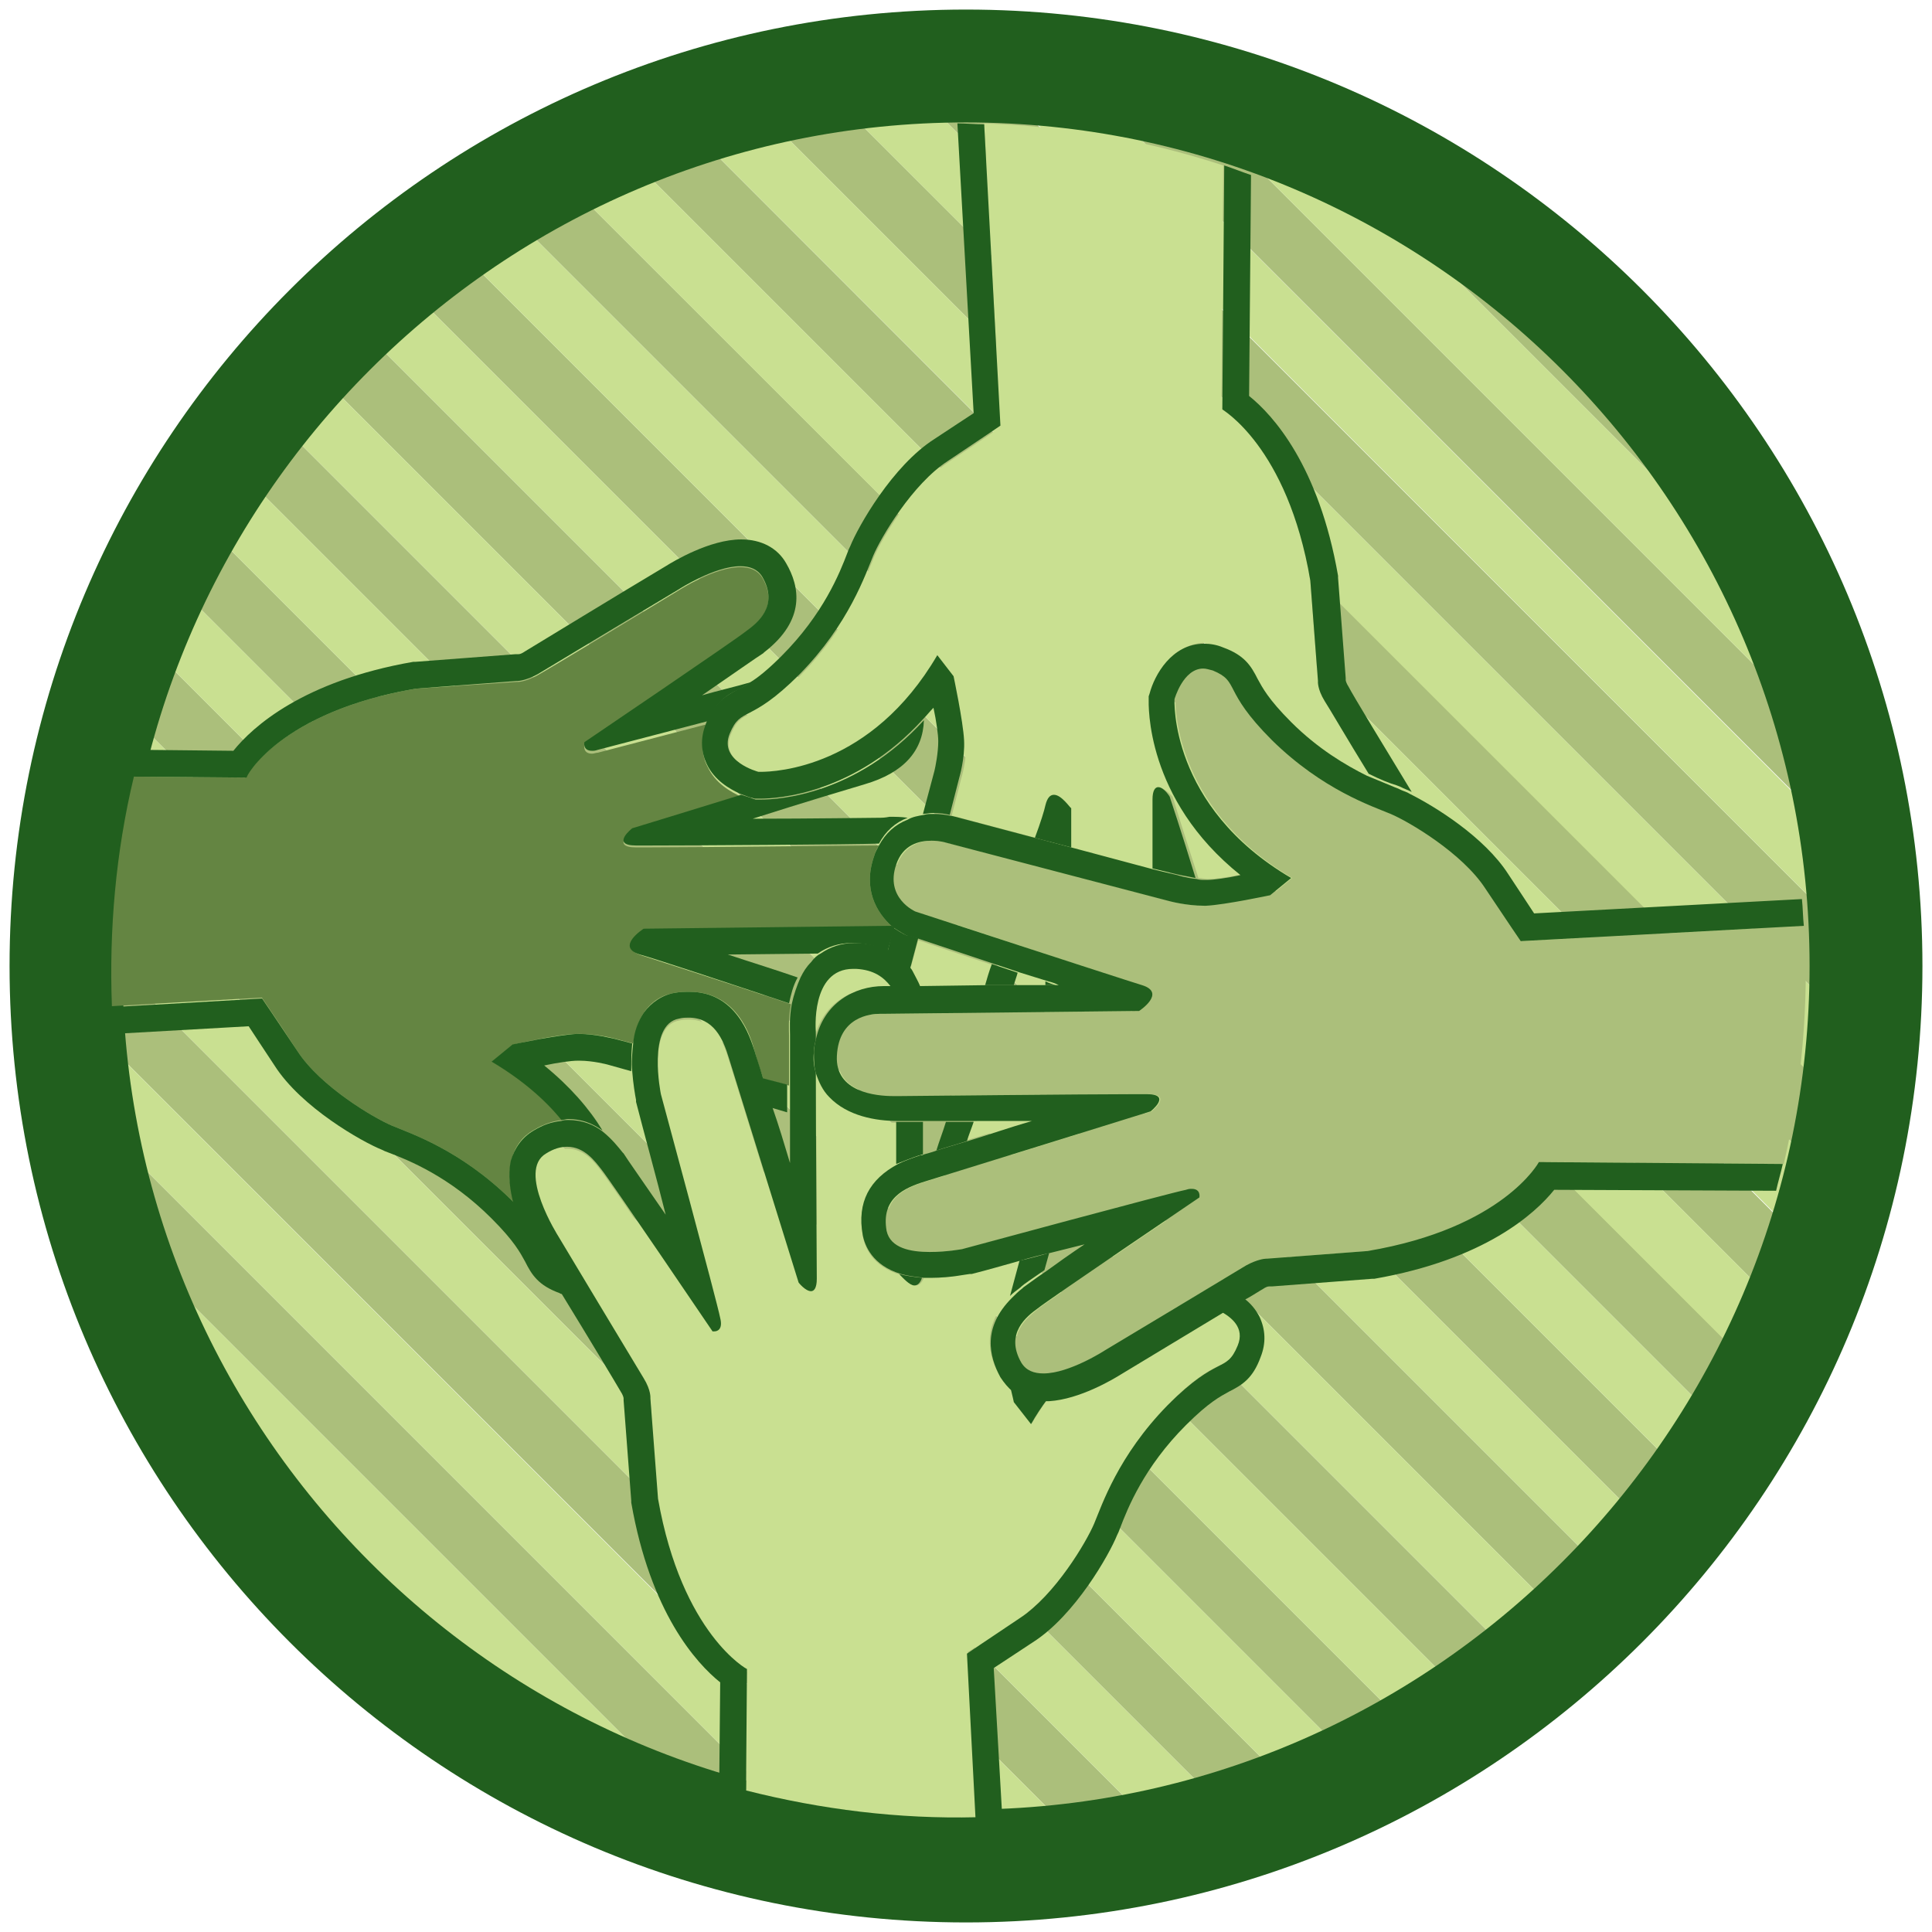 <?xml version="1.0" encoding="utf-8"?>
<!-- Generator: Adobe Illustrator 18.1.1, SVG Export Plug-In . SVG Version: 6.00 Build 0)  -->
<svg version="1.1" baseProfile="tiny" xmlns="http://www.w3.org/2000/svg" xmlns:xlink="http://www.w3.org/1999/xlink" x="0px"
	 y="0px" viewBox="0 0 202 202" xml:space="preserve">
<g id="Layer_1">
</g>
<g id="Layer_3">
</g>
<g id="Layer_2">
	<g>
		<g>
			<g>
				<path fill="#ABBF7B" d="M28.1,33.9l140,140c1.6-1.5,3.1-3,4.6-4.6l-140-140C31.1,30.8,29.6,32.3,28.1,33.9z"/>
				<path fill="#ABBF7B" d="M48.3,17.3l136.4,136.4c1.2-1.9,2.3-3.9,3.4-5.9L54.2,14C52.2,15,50.2,16.1,48.3,17.3z"/>
				<path fill="#ABBF7B" d="M89.4,3.2l109.4,109.4c0.3-2.8,0.5-5.7,0.6-8.6L98,2.6C95.1,2.6,92.3,2.8,89.4,3.2z"/>
				<path fill="#ABBF7B" d="M37.6,25L177,164.4c1.4-1.7,2.7-3.4,4-5.2L42.8,21C41,22.3,39.3,23.6,37.6,25z"/>
				<path fill="#ABBF7B" d="M130.2,7.1l64.7,64.7c-1.7-5.4-3.9-10.7-6.5-15.7l-42.5-42.5C140.9,11,135.7,8.8,130.2,7.1z"/>
				<path fill="#ABBF7B" d="M107.5,2.8l91.7,91.7c-0.3-3.6-0.7-7.1-1.3-10.5L118,4.1C114.5,3.5,111,3,107.5,2.8z"/>
				<path fill="#ABBF7B" d="M19.8,44L158,182.2c1.8-1.3,3.5-2.6,5.2-4L23.8,38.8C22.4,40.5,21.1,42.2,19.8,44z"/>
				<path fill="#ABBF7B" d="M60.4,11L191,141.6c1-2.2,1.8-4.3,2.6-6.6L67,8.3C64.7,9.1,62.5,10,60.4,11z"/>
				<path fill="#ABBF7B" d="M74,6.1L195.9,128c0.7-2.4,1.3-4.9,1.7-7.5L81.4,4.4C78.9,4.9,76.4,5.4,74,6.1z"/>
				<path fill="#ABBF7B" d="M12.7,55.4l133.9,133.9c2-1.1,3.9-2.2,5.9-3.4L16.1,49.5C14.9,51.5,13.8,53.4,12.7,55.4z"/>
				<path fill="#ABBF7B" d="M12.4,147.1l42.5,42.5c5,2.6,10.2,4.8,15.7,6.5L5.9,131.4C7.6,136.9,9.8,142.1,12.4,147.1z"/>
				<path fill="#ABBF7B" d="M2.9,119.2l79.9,79.9c3.4,0.6,7,1.1,10.5,1.3L1.6,108.7C1.8,112.3,2.3,115.8,2.9,119.2z"/>
				<path fill="#ABBF7B" d="M1.4,99.3l101.4,101.4c2.9-0.1,5.8-0.3,8.6-0.6L1.9,90.6C1.6,93.5,1.4,96.4,1.4,99.3z"/>
				<path fill="#ABBF7B" d="M3.1,82.6l116.2,116.2c2.5-0.5,5-1.1,7.5-1.7L4.9,75.2C4.2,77.6,3.6,80.1,3.1,82.6z"/>
				<path fill="#ABBF7B" d="M7.1,68.2l126.7,126.7c2.2-0.8,4.4-1.7,6.6-2.6L9.7,61.6C8.8,63.8,7.9,66,7.1,68.2z"/>
				<path fill="#C9E091" d="M145.9,13.6l42.5,42.5C179,37.9,164.1,23,145.9,13.6z"/>
				<path fill="#C9E091" d="M118,4.1L197.9,84c-0.7-4.2-1.8-8.2-3-12.2L130.2,7.1C126.2,5.9,122.2,4.8,118,4.1z"/>
				<path fill="#C9E091" d="M100.4,2.5c-0.8,0-1.6,0-2.4,0L199.4,104c0-0.8,0-1.6,0-2.4c0-2.4-0.1-4.7-0.3-7.1L107.5,2.8
					C105.1,2.6,102.8,2.5,100.4,2.5z"/>
				<path fill="#C9E091" d="M81.4,4.4l116.2,116.2c0.5-2.6,0.9-5.3,1.2-8L89.4,3.2C86.7,3.4,84,3.9,81.4,4.4z"/>
				<path fill="#C9E091" d="M67,8.3L193.7,135c0.8-2.3,1.6-4.6,2.2-7L74,6.1C71.6,6.8,69.3,7.5,67,8.3z"/>
				<path fill="#C9E091" d="M54.2,14L188,147.8c1.1-2,2.1-4.1,3-6.2L60.4,11C58.3,11.9,56.2,12.9,54.2,14z"/>
				<path fill="#C9E091" d="M42.8,21L181,159.2c1.3-1.8,2.5-3.6,3.7-5.5L48.3,17.3C46.4,18.5,44.6,19.7,42.8,21z"/>
				<path fill="#C9E091" d="M32.7,29.3l140,140c1.5-1.6,2.9-3.2,4.3-4.9L37.6,25C35.9,26.4,34.3,27.8,32.7,29.3z"/>
				<path fill="#C9E091" d="M23.8,38.8l139.4,139.4c1.7-1.4,3.3-2.8,4.9-4.3l-140-140C26.6,35.5,25.2,37.1,23.8,38.8z"/>
				<path fill="#C9E091" d="M16.1,49.5l136.4,136.4c1.9-1.2,3.7-2.4,5.5-3.7L19.8,44C18.5,45.8,17.3,47.7,16.1,49.5z"/>
				<path fill="#C9E091" d="M9.7,61.6l130.7,130.7c2.1-0.9,4.2-1.9,6.2-3L12.7,55.4C11.7,57.4,10.7,59.5,9.7,61.6z"/>
				<path fill="#C9E091" d="M4.9,75.2l121.9,121.9c2.4-0.7,4.7-1.4,7-2.2L7.1,68.2C6.3,70.5,5.5,72.8,4.9,75.2z"/>
				<path fill="#C9E091" d="M1.9,90.6l109.4,109.4c2.7-0.3,5.4-0.7,8-1.2L3.1,82.6C2.6,85.3,2.2,87.9,1.9,90.6z"/>
				<path fill="#C9E091" d="M1.3,101.6c0,2.4,0.1,4.7,0.3,7.1l91.7,91.7c2.3,0.2,4.7,0.3,7.1,0.3c0.8,0,1.6,0,2.3,0L1.4,99.3
					C1.3,100,1.3,100.8,1.3,101.6z"/>
				<path fill="#C9E091" d="M5.9,131.4l64.7,64.7c4,1.3,8.1,2.3,12.2,3L2.9,119.2C3.6,123.4,4.6,127.5,5.9,131.4z"/>
				<path fill="#C9E091" d="M54.9,189.6l-42.5-42.5C21.8,165.3,36.7,180.2,54.9,189.6z"/>
			</g>
			<path fill="#215F1E" d="M101,12.8c48.6,0,88.2,39.6,88.2,88.2s-39.6,88.2-88.2,88.2S12.8,149.6,12.8,101S52.4,12.8,101,12.8
				 M101,1C45.8,1,1,45.8,1,101s44.8,100,100,100c55.2,0,100-44.8,100-100S156.2,1,101,1L101,1z"/>
		</g>
		<g>
			<path fill="none" d="M97.9,120.3c0.3-1,0.7-2,1-3c-0.9,0-1.7,0-2.3,0l0,3.4C96.9,120.6,97.3,120.4,97.9,120.3z"/>
			<path fill="none" d="M113.2,130.1c-1.2,0.3-2.4,0.6-3.6,0.9l-0.5,1.8C110.3,132,111.7,131.1,113.2,130.1z"/>
			<path fill="none" d="M82.4,121.5c0-1.8,0-3.6,0-5.3l-1.7-0.5C81.2,117.6,81.8,119.6,82.4,121.5z"/>
			<path fill="none" d="M63.4,111.3L63.4,111.3c0,0-1.5-0.4-2.9-0.4l-0.2,0c-0.7,0-2.1,0.2-3.5,0.5c2.7,2.2,4.7,4.6,6.1,6.8
				c1,0.7,1.7,1.6,2.1,2.2l0.1,0.1c0.4,0.5,2.3,3.2,4.4,6.4c-1-3.9-2.2-8.2-3.1-11.8l0-0.1l0-0.1c-0.1-0.6-0.3-1.7-0.4-3L63.4,111.3
				L63.4,111.3z"/>
			<path fill="none" d="M109.3,103l0-0.4c-0.9-0.3-1.9-0.6-2.9-0.9c-0.2,0.5-0.3,0.9-0.4,1.3L109.3,103z"/>
			<path fill="none" d="M83.3,102.2c0.3-0.6,0.6-1.1,1.1-1.6c0.3-0.3,0.6-0.6,1-0.9l-9.4,0.1C78.4,100.6,81,101.4,83.3,102.2z"/>
			<path fill="none" d="M97.7,80.6L97.7,80.6c0.1-0.4,0.4-1.9,0.4-3.1c0-0.7-0.2-2.1-0.5-3.5c-0.4,0.4-0.7,0.8-1.1,1.2
				c0,3.2-2.1,5.5-6.2,6.7c-1.1,0.3-6.4,2-11.7,3.6c6.2,0,12.6-0.1,13.4-0.1c0.2,0,0.4,0,0.8,0c0.6,0,1.2,0,1.9,0.1
				c0.5-0.2,1.1-0.4,1.7-0.5L97.7,80.6L97.7,80.6z"/>
			<path fill="#648542" d="M31.1,109.9c2.4,3.7,8,7,9.9,7.8c1.9,0.8,7.1,2.5,12.4,7.7c0.1,0.1,0.3,0.3,0.4,0.4
				c-0.5-1.5-0.7-3.1-0.3-4.5c0.3-1.4,1.1-2.5,2.4-3.2c1-0.6,1.9-0.9,2.9-1c-1.7-2.1-4.1-4.2-7.3-6.1l2.2-1.8c0,0,4.7-1.1,6.7-1.1
				c0.1,0,0.2,0,0.2,0c1.9,0,3.7,0.5,3.7,0.5l1.9,0.5c0.2-1.1,0.5-2.3,1.1-3.2c0.8-1.2,1.9-1.9,3.3-2.1c0.5-0.1,1-0.1,1.5-0.1
				c5,0,6.4,4.7,6.8,6.2c0.1,0.4,0.4,1.4,0.9,2.9l2.7,0.7c0-2.7,0-4.8,0-5.2c0-0.5-0.1-1.8,0.2-3.3c-6.2-2.1-14.1-4.6-15.6-5.1
				c-2.6-0.8,0.3-2.7,0.3-2.7l25.9-0.3c-1.7-1.5-3.1-4-1.9-7.4c0.1-0.4,0.3-0.8,0.5-1.1c-2.7,0-19.5,0.2-24.3,0.2
				c-0.5,0-0.8,0-1.1,0c-2.7,0-0.4-1.8-0.4-1.8s5.6-1.7,11.4-3.5c-1.1-0.5-2.7-1.4-3.5-3.1c-0.7-1.3-0.7-2.8-0.1-4.2
				c0-0.1,0.1-0.2,0.1-0.3c-5.4,1.4-10.7,2.8-11.5,3c-0.2,0-0.4,0.1-0.6,0.1c-1,0-0.8-0.9-0.8-0.9S76.9,66.9,78,66.1
				c1.1-0.9,3.5-2.6,1.7-5.7c-0.5-0.8-1.3-1.1-2.3-1.1c-2.7,0-6.4,2.4-6.4,2.4s-13.5,8.2-14.8,8.9c-1.1,0.6-1.8,0.7-2.1,0.7
				c0,0-0.1,0-0.1,0L43.5,72c-14.2,2.4-17.9,9.3-17.9,9.3L14,81.2c-1.9,7.9-2.6,16-2.3,24l15.7-0.9
				C27.4,104.4,28.7,106.2,31.1,109.9z"/>
			<path fill="#215F1E" d="M92.1,85.5c-0.8,0-7.2,0.1-13.4,0.1c5.3-1.7,10.7-3.3,11.7-3.6c4.1-1.2,6.1-3.5,6.2-6.7
				c-7.1,7.8-15.2,8.3-17,8.3c-0.2,0-0.3,0-0.3,0l-0.3,0l-0.3-0.1c-0.2-0.1-0.6-0.2-1.2-0.4c-5.8,1.8-11.4,3.5-11.4,3.5
				s-2.3,1.8,0.4,1.8c0.2,0,0.6,0,1.1,0c4.8,0,21.6-0.1,24.3-0.2c0.7-1.3,1.7-2.2,3-2.7c-0.7-0.1-1.3-0.1-1.9-0.1
				C92.5,85.5,92.2,85.5,92.1,85.5z"/>
			<path fill="#215F1E" d="M80.6,115.8l1.7,0.5c0-1,0-2,0-2.9l-2.7-0.7C79.9,113.6,80.3,114.6,80.6,115.8z"/>
			<path fill="#215F1E" d="M43.5,72L54,71.2c0,0,0,0,0.1,0c0.2,0,1-0.1,2.1-0.7c1.3-0.8,14.8-8.9,14.8-8.9s3.7-2.4,6.4-2.4
				c1,0,1.8,0.3,2.3,1.1c1.8,3.1-0.6,4.9-1.7,5.7c-1.1,0.9-16.9,11.6-16.9,11.6s-0.2,0.9,0.8,0.9c0.2,0,0.3,0,0.6-0.1
				c0.8-0.2,6.1-1.6,11.5-3c0.9-2,1.9-2.7,3.2-3.3c0.4-0.2,0.8-0.4,1.4-0.8c-1.7,0.5-3.5,0.9-5.2,1.4c3.2-2.2,5.9-4.1,6.4-4.4
				l0.1-0.1c4.4-3.4,3.7-6.9,2.3-9.3c-0.9-1.6-2.6-2.5-4.7-2.5c-3.3,0-7.1,2.3-7.9,2.8c-4.7,2.8-13.7,8.3-14.7,8.9
				c-0.3,0.2-0.5,0.3-0.7,0.3l-0.1,0l-0.2,0l-10.5,0.8l-0.1,0l-0.1,0c-11.5,2-16.8,6.8-18.8,9.3l-9.5-0.1c-0.2,0.9-0.5,1.9-0.7,2.8
				l11.6,0.1C25.6,81.3,29.3,74.4,43.5,72z"/>
			<path fill="#215F1E" d="M66.9,99.8c1.5,0.4,9.3,3,15.6,5.1c0.2-0.9,0.4-1.8,0.9-2.7c-2.3-0.8-4.9-1.6-7.3-2.4l9.4-0.1
				c1-0.7,2.2-1.1,3.5-1.1h0c0.1,0,0.3,0,0.5,0c1.4,0.1,2.5,0.4,3.3,0.9l0.7-2.5c-0.1-0.1-0.2-0.1-0.3-0.2l-25.9,0.3
				C67.3,97.1,64.3,99,66.9,99.8z"/>
			<path fill="#215F1E" d="M60.5,108.1c-0.1,0-0.2,0-0.2,0c-2,0.1-6.7,1.1-6.7,1.1l-2.2,1.8c3.2,1.9,5.6,4,7.3,6.1
				c0.2,0,0.5-0.1,0.7-0.1c1.5,0,2.6,0.5,3.6,1.2c-1.4-2.3-3.4-4.6-6.1-6.8c1.4-0.3,2.8-0.5,3.5-0.5l0.2,0c1.4,0,2.9,0.4,2.9,0.4
				l0,0l0,0L66,112c0-0.9,0-1.9,0.1-2.9l-1.9-0.5C64.1,108.6,62.3,108.1,60.5,108.1z"/>
			<path fill="#215F1E" d="M56.1,130.7c-0.5-0.8-1.6-2.7-2.3-4.9c-0.1-0.1-0.3-0.3-0.4-0.4c-5.3-5.2-10.5-6.9-12.4-7.7
				c-1.9-0.8-7.5-4.1-9.9-7.8c-2.4-3.6-3.7-5.5-3.7-5.5l-15.7,0.9c0,0.9,0.1,1.9,0.2,2.8l14.1-0.8c0.6,0.9,1.5,2.3,2.7,4.1
				c2.8,4.4,9.2,8,11.2,8.8c0.2,0.1,0.4,0.2,0.7,0.3c2.1,0.8,6.4,2.5,10.8,6.9c2.4,2.4,3,3.6,3.5,4.5c0.7,1.4,1.4,2.5,3.6,3.3
				c0.1,0.1,0.3,0.1,0.4,0.1C57.8,133.6,56.8,132,56.1,130.7z"/>
			<path fill="#C9E091" d="M99.2,48.3c-3.7,2.4-7,8-7.8,9.9c-0.8,1.9-2.5,7.1-7.7,12.4c-5.2,5.3-6.1,3.2-7.3,6.2c-1.2,2.9,3,4,3,4
				s0.1,0,0.2,0c1.5,0,11.5-0.5,18.5-12.2l1.8,2.2c0,0,1.1,4.7,1.1,6.7c0.1,2-0.5,3.9-0.5,3.9l-1,3.9c0.2,0,0.4,0.1,0.5,0.1l8.3,2.2
				c0.5-1.7,0.9-2.9,1.1-3.4c0.2-0.8,0.6-1.1,0.9-1.1c0.8,0,1.8,1.4,1.8,1.4l0,4.1l8.6,2.3c0-3.5,0-6.3,0-7.2c0-1,0.3-1.3,0.6-1.3
				c0.5,0,1.3,0.9,1.3,0.9s1.2,3.9,2.7,8.5c0.3,0,0.6,0.1,0.9,0.1l0.2,0c0.7,0,2.1-0.2,3.5-0.5c-9.9-8-9.6-17.9-9.6-18.4l0-0.3
				l0.1-0.3c0.5-1.9,2.3-5.2,5.7-5.2h0c0.7,0,1.4,0.1,2,0.4c2.2,0.9,2.9,2,3.6,3.3c0.5,0.9,1.1,2.1,3.5,4.5c2.9,2.8,5.7,4.5,7.9,5.6
				c-2.1-3.5-4.2-7-4.6-7.6c-0.7-1.3-0.7-2.1-0.7-2.1L137,60.7c-2.4-14.2-9.3-17.9-9.3-17.9l0.2-25.5c-8.2-2.7-16.6-4.1-25-4.4
				l1.7,31.7C104.6,44.7,102.8,45.9,99.2,48.3z"/>
			<path fill="#C9E091" d="M95.1,101.6c0.4,0.5,0.6,1,0.8,1.6l7.2-0.1c0.2-0.7,0.5-1.5,0.7-2.2c-3.4-1.1-6.3-2.1-7.8-2.6L95.1,101.6
				z"/>
			<path fill="#215F1E" d="M110.4,103c-0.4-0.1-0.7-0.2-1.1-0.4l0,0.4L110.4,103z"/>
			<path fill="#215F1E" d="M73.9,75.4c0,0.1-0.1,0.2-0.1,0.3c-0.6,1.5-0.5,2.9,0.1,4.2c0.8,1.7,2.4,2.6,3.5,3.1
				c0.6,0.2,1,0.4,1.2,0.4l0.3,0.1l0.3,0c0,0,0.1,0,0.3,0c1.8,0,9.9-0.5,17-8.3c0.4-0.4,0.7-0.8,1.1-1.2c0.3,1.4,0.5,2.8,0.5,3.5
				c0,1.2-0.3,2.7-0.4,3.1l0,0l0,0l-1.2,4.5c0.3,0,0.7-0.1,1-0.1c0.8,0,1.4,0.1,1.8,0.2l1-3.9c0,0,0.6-2,0.5-3.9
				c-0.1-2-1.1-6.7-1.1-6.7L98,68.5c-6.9,11.8-16.9,12.2-18.5,12.2c-0.1,0-0.2,0-0.2,0s-4.2-1.1-3-4c1.2-2.9,2-0.9,7.3-6.2
				c5.2-5.3,6.9-10.5,7.7-12.4c0.8-1.9,4.1-7.5,7.8-9.9c3.6-2.4,5.5-3.7,5.5-3.7L102.9,13c-0.9,0-1.9-0.1-2.8-0.1l1.7,30.3
				c-0.9,0.6-2.3,1.5-4.1,2.7c-4.4,2.8-8,9.2-8.8,11.2c-0.1,0.2-0.2,0.4-0.3,0.7c-0.8,2.1-2.5,6.4-6.9,10.8
				c-1.4,1.4-2.4,2.2-3.2,2.7c-0.5,0.4-1,0.6-1.4,0.8C75.8,72.8,74.8,73.4,73.9,75.4z"/>
			<path fill="#215F1E" d="M92.8,99.5c0.9,0.5,1.5,1,1.9,1.5c0.2,0.2,0.3,0.4,0.4,0.5l0.9-3.4c-0.5-0.2-0.9-0.3-1-0.3l-0.1,0l-0.1,0
				c-0.5-0.2-0.9-0.5-1.4-0.8L92.8,99.5z"/>
			<path fill="#215F1E" d="M137,60.7l0.8,10.5c0,0-0.1,0.8,0.7,2.1c0.4,0.6,2.5,4.2,4.6,7.6c1.2,0.6,2.2,1,2.9,1.2
				c0.3,0.1,0.5,0.2,0.7,0.3c0.2,0.1,0.5,0.2,0.9,0.4c-2.8-4.6-6.2-10.2-6.6-11c-0.2-0.3-0.3-0.6-0.3-0.7l0,0l0-0.2l-0.8-10.5l0-0.1
				l0-0.1c-2-11.5-6.8-16.8-9.3-18.8l0.2-23.1c-0.9-0.3-1.9-0.7-2.8-1l-0.2,25.5C127.7,42.8,134.6,46.6,137,60.7z"/>
			<path fill="#215F1E" d="M121.1,82.3c-0.3,0-0.6,0.3-0.6,1.3c0,0.8,0,3.7,0,7.2l2.5,0.6l0,0l0,0c0,0,0.9,0.2,2,0.4
				c-1.4-4.6-2.7-8.5-2.7-8.5S121.7,82.3,121.1,82.3z"/>
			<path fill="#215F1E" d="M110.2,83.1c-0.4,0-0.7,0.3-0.9,1.1c-0.1,0.5-0.5,1.8-1.1,3.4l3.8,1l0-4.1
				C111.9,84.5,111,83.1,110.2,83.1z"/>
			<path fill="#215F1E" d="M106,103c0.1-0.4,0.3-0.9,0.4-1.3c-0.9-0.3-1.8-0.6-2.7-0.9c-0.3,0.8-0.5,1.5-0.7,2.2L106,103z"/>
			<path fill="#C9E091" d="M107.8,117.2c-2.1,0-4.1,0-6,0c-0.2,0.7-0.4,1.3-0.7,2C103.1,118.6,105.5,117.9,107.8,117.2z"/>
			<path fill="#C9E091" d="M106.7,169.1c3.7-2.4,7-8,7.8-9.9c0.8-1.9,2.5-7.1,7.7-12.4c5.2-5.3,6.1-3.2,7.3-6.2
				c0.8-1.9-0.7-3-1.8-3.6c-3.3,2-7.8,4.7-10.6,6.4c-0.8,0.5-4.3,2.6-7.5,2.8c-0.6,0.8-1.1,1.6-1.7,2.6l-1.8-2.2
				c0,0-0.1-0.5-0.3-1.3c-0.5-0.4-1-0.9-1.3-1.5c-1.2-2.1-1.9-5.2,1.2-8.3l1-3.7c-1.8,0.5-3.5,0.9-5.1,1.4l-0.1,0l-0.1,0
				c-0.2,0-2,0.4-4,0.4c-0.3,0-0.6,0-0.8,0c-0.2,0.5-0.5,0.8-0.8,0.8c-0.6,0-1.2-0.7-1.6-1.1c-3.1-0.9-3.8-3-4-4.1
				c-0.6-3.3,0.7-5.8,3.7-7.4l0-4.4c0,0-0.1,0-0.1,0c-2.2,0-5.2-0.4-7.1-2.5c-0.7-0.7-1.1-1.6-1.4-2.5c0.1,6.8,0.1,19.5,0.1,21.5
				c0,1-0.3,1.3-0.6,1.3c-0.5,0-1.3-0.9-1.3-0.9s-6.6-21.3-7.3-23.5c-0.6-2-1.5-4.2-4.2-4.2c-0.3,0-0.6,0-1,0.1
				c-3.4,0.6-1.9,7.9-1.9,7.9s5.8,21.7,6.2,23.4c0.3,1.2-0.3,1.4-0.6,1.4c-0.1,0-0.2,0-0.2,0s-10.7-15.8-11.6-16.9
				c-0.6-0.8-1.7-2.4-3.6-2.4c-0.6,0-1.4,0.2-2.2,0.7c-3.1,1.8,1.3,8.7,1.3,8.7s8.2,13.5,8.9,14.8c0.7,1.3,0.7,2.1,0.7,2.1l0.8,10.5
				c2.4,14.2,9.3,17.9,9.3,17.9L78,187.2c7.9,2,16,3,24.1,2.8l-0.9-17.3C101.2,172.8,103,171.5,106.7,169.1z"/>
			<path fill="#C9E091" d="M89.3,101.4c-0.1,0-0.2,0-0.3,0c-4.4,0-3.9,6.6-3.9,6.6s0,0.3,0,0.8c0.8-3.9,4-5.6,7.1-5.6
				c0.1,0,0.2,0,0.3,0l0.3,0C92.2,102.3,91.1,101.5,89.3,101.4z"/>
			<path fill="#215F1E" d="M101.1,119.3c0.2-0.7,0.5-1.4,0.7-2c-1.1,0-2,0-2.9,0c-0.3,1-0.7,2-1,3C98.7,120,99.9,119.7,101.1,119.3z
				"/>
			<path fill="#215F1E" d="M95.6,134.4c0.3,0,0.6-0.2,0.8-0.8c-0.9-0.1-1.7-0.2-2.4-0.4C94.4,133.6,95.1,134.4,95.6,134.4z"/>
			<path fill="#215F1E" d="M107.8,148.9c0.5-0.9,1.1-1.8,1.7-2.6c-0.1,0-0.3,0-0.4,0c-1.3,0-2.4-0.4-3.4-1c0.2,0.8,0.3,1.3,0.3,1.3
				L107.8,148.9z"/>
			<path fill="#215F1E" d="M127.6,137.1c1.1,0.6,2.6,1.7,1.8,3.6c-1.2,2.9-2,0.9-7.3,6.2c-5.2,5.3-6.9,10.5-7.7,12.4
				c-0.8,1.9-4.1,7.5-7.8,9.9c-3.6,2.4-5.5,3.7-5.5,3.7l0.9,17.3c0.9,0,1.9,0,2.8-0.1l-0.9-15.7c0.9-0.6,2.3-1.5,4.1-2.7
				c4.4-2.8,8-9.2,8.8-11.2c0.1-0.2,0.2-0.4,0.3-0.7c0.8-2.1,2.5-6.4,6.9-10.8c2.4-2.4,3.6-3,4.5-3.5c1.4-0.7,2.5-1.4,3.3-3.6
				c0.6-1.5,0.5-2.9-0.1-4.2c-0.4-0.8-1-1.5-1.7-2C129.6,135.9,128.6,136.5,127.6,137.1z"/>
			<path fill="#215F1E" d="M68.8,156.7L68,146.2c0,0,0.1-0.8-0.7-2.1c-0.8-1.3-8.9-14.8-8.9-14.8s-4.4-6.9-1.3-8.7
				c0.8-0.5,1.5-0.7,2.2-0.7c1.8,0,2.9,1.5,3.6,2.4c0.9,1.1,11.6,16.9,11.6,16.9s0.1,0,0.2,0c0.3,0,0.9-0.2,0.6-1.4
				c-0.3-1.6-6.2-23.4-6.2-23.4s-1.5-7.3,1.9-7.9c0.4-0.1,0.7-0.1,1-0.1c2.6,0,3.6,2.2,4.2,4.2c0.7,2.3,7.3,23.5,7.3,23.5
				s0.7,0.9,1.3,0.9c0.3,0,0.6-0.3,0.6-1.3c0-2-0.1-14.7-0.1-21.5c-0.2-0.7-0.3-1.4-0.2-2.2c0-0.5,0.1-0.9,0.2-1.3
				c0-0.5,0-0.8,0-0.8s-0.6-6.6,3.9-6.6c0.1,0,0.2,0,0.3,0c1.9,0.1,2.9,0.9,3.6,1.8l3.1,0c-0.2-0.5-0.5-1-0.8-1.6
				c-0.1-0.2-0.3-0.4-0.4-0.5c-0.4-0.5-1.1-1.1-1.9-1.5c-0.9-0.5-1.9-0.8-3.3-0.9c-0.2,0-0.3,0-0.5,0h0c-1.3,0-2.5,0.4-3.5,1.1
				c-0.4,0.2-0.7,0.5-1,0.9c-0.5,0.5-0.8,1-1.1,1.6c-0.4,0.9-0.7,1.8-0.9,2.7c-0.3,1.5-0.2,2.8-0.2,3.3c0,0.5,0,2.5,0,5.2
				c0,0.9,0,1.9,0,2.9c0,1.7,0,3.5,0,5.3c-0.6-2-1.2-4-1.8-5.7c-0.4-1.2-0.7-2.2-1-3.1c-0.4-1.4-0.8-2.5-0.9-2.9
				c-0.5-1.5-1.9-6.2-6.8-6.2c-0.5,0-1,0-1.5,0.1c-1.3,0.2-2.5,1-3.3,2.1c-0.6,0.9-1,2-1.1,3.2c-0.1,1-0.2,2-0.1,2.9
				c0.1,1.3,0.3,2.5,0.4,3l0,0.1l0,0.1c0.9,3.5,2.1,7.8,3.1,11.8c-2.2-3.2-4.1-5.9-4.4-6.4l-0.1-0.1c-0.4-0.5-1.1-1.4-2.1-2.2
				c-0.9-0.7-2.1-1.2-3.6-1.2c-0.2,0-0.5,0-0.7,0.1c-1,0.1-1.9,0.4-2.9,1c-1.2,0.7-2,1.8-2.4,3.2c-0.3,1.4-0.1,3,0.3,4.5
				c0.7,2.2,1.8,4.1,2.3,4.9c0.8,1.3,1.8,2.9,2.8,4.6c2.7,4.4,5.7,9.4,6.1,10.1c0.2,0.3,0.3,0.6,0.3,0.7l0,0l0,0.2l0.8,10.5l0,0.1
				l0,0.1c2,11.5,6.8,16.8,9.3,18.8l-0.1,10.5c0.9,0.3,1.9,0.5,2.8,0.8l0.1-12.7C78.2,174.6,71.3,170.9,68.8,156.7z"/>
			<path fill="#215F1E" d="M96.1,120.8c0.1,0,0.3-0.1,0.4-0.1l0-3.4c-1.1,0-1.8,0-2.1,0c-0.1,0-0.4,0-0.7,0l0,4.4
				C94.5,121.4,95.2,121.1,96.1,120.8z"/>
			<path fill="#215F1E" d="M106.7,134.6l0.1-0.1c0.2-0.2,1.1-0.8,2.4-1.7l0.5-1.8c-1,0.3-2.1,0.6-3.1,0.8l-1,3.7
				C105.9,135.2,106.3,134.9,106.7,134.6z"/>
			<path fill="#ABBF7B" d="M155.4,92.9c-2.4-3.7-8-7-9.9-7.8c-1.9-0.8-7.1-2.5-12.4-7.7c-5.3-5.2-3.2-6.1-6.2-7.3
				c-0.4-0.1-0.7-0.2-1-0.2c-2.2,0-3,3.2-3,3.2s-0.5,11.2,12.2,18.7l-2.2,1.8c0,0-4.7,1.1-6.7,1.1c-0.1,0-0.2,0-0.2,0
				c-1.9,0-3.7-0.5-3.7-0.5l-23.3-6.1c0,0-0.7-0.2-1.5-0.2c-1.2,0-2.9,0.4-3.7,2.5c-1.3,3.5,2,4.9,2,4.9s21.1,7,23.7,7.7
				c2.6,0.8-0.3,2.7-0.3,2.7L92.4,106c0,0-0.1,0-0.3,0c-0.9,0-4.2,0.3-4.5,4.4c-0.2,3.8,4.1,4.2,5.9,4.2c0.4,0,0.7,0,0.7,0
				s19.4-0.2,24.7-0.2c0.5,0,0.8,0,1.1,0c2.7,0,0.4,1.8,0.4,1.8s-21.3,6.6-23.5,7.3c-2.3,0.7-4.7,1.8-4.1,5.2
				c0.3,1.8,2.5,2.2,4.5,2.2c1.8,0,3.4-0.3,3.4-0.3s21.7-5.8,23.4-6.2c0.2,0,0.4-0.1,0.6-0.1c1,0,0.8,0.9,0.8,0.9
				s-15.8,10.7-16.9,11.6c-1.1,0.9-3.5,2.6-1.7,5.7c0.5,0.8,1.3,1.1,2.3,1.1c2.7,0,6.4-2.4,6.4-2.4s13.5-8.2,14.8-8.9
				c1.1-0.6,1.8-0.7,2.1-0.7c0,0,0.1,0,0.1,0l10.5-0.8c14.2-2.4,17.9-9.3,17.9-9.3l25.5,0.2c1.9-8.2,2.6-16.6,2.2-24.9l-29.6,1.6
				C159.1,98.4,157.8,96.6,155.4,92.9z"/>
			<path fill="#215F1E" d="M185.7,124.5c0.2-0.9,0.5-1.9,0.7-2.8l-25.5-0.2c0,0-3.7,6.9-17.9,9.3l-10.5,0.8c0,0,0,0-0.1,0
				c-0.2,0-1,0.1-2.1,0.7c-1.3,0.8-14.8,8.9-14.8,8.9s-3.7,2.4-6.4,2.4c-1,0-1.8-0.3-2.3-1.1c-1.8-3.1,0.6-4.9,1.7-5.7
				c1.1-0.9,16.9-11.6,16.9-11.6s0.2-0.9-0.8-0.9c-0.2,0-0.3,0-0.6,0.1c-1.6,0.3-23.4,6.2-23.4,6.2s-1.6,0.3-3.4,0.3
				c-2,0-4.1-0.4-4.5-2.2c-0.6-3.4,1.8-4.5,4.1-5.2c2.3-0.7,23.5-7.3,23.5-7.3s2.3-1.8-0.4-1.8c-0.2,0-0.6,0-1.1,0
				c-5.3,0-24.7,0.2-24.7,0.2s-0.3,0-0.7,0c-1.8,0-6.1-0.4-5.9-4.2c0.2-4.1,3.5-4.4,4.5-4.4c0.2,0,0.3,0,0.3,0l26.8-0.3
				c0,0,2.9-1.9,0.3-2.7c-2.6-0.8-23.7-7.7-23.7-7.7s-3.2-1.4-2-4.9c0.7-2.1,2.4-2.5,3.7-2.5c0.9,0,1.5,0.2,1.5,0.2l23.3,6.1
				c0,0,1.8,0.5,3.7,0.5c0.1,0,0.2,0,0.2,0c2-0.1,6.7-1.1,6.7-1.1l2.2-1.8c-12.8-7.5-12.2-18.7-12.2-18.7s0.9-3.2,3-3.2
				c0.3,0,0.6,0.1,1,0.2c2.9,1.2,0.9,2,6.2,7.3c5.3,5.2,10.5,6.9,12.4,7.7c1.9,0.8,7.5,4.1,9.9,7.8c2.4,3.6,3.7,5.5,3.7,5.5
				l29.6-1.6c-0.1-0.9-0.1-1.9-0.2-2.8l-28,1.5c-0.6-0.9-1.5-2.3-2.7-4.1c-2.5-3.9-7.7-7.1-10.3-8.4c-0.3-0.2-0.7-0.3-0.9-0.4
				c-0.2-0.1-0.4-0.2-0.7-0.3c-0.7-0.3-1.7-0.7-2.9-1.2c-2.2-1.1-5.1-2.8-7.9-5.6c-2.4-2.4-3-3.6-3.5-4.5c-0.7-1.4-1.4-2.5-3.6-3.3
				c-0.7-0.3-1.4-0.4-2-0.4h0c-3.4,0-5.2,3.3-5.7,5.2l-0.1,0.3l0,0.3c0,0.5-0.4,10.4,9.6,18.4c-1.4,0.3-2.8,0.5-3.5,0.5l-0.2,0
				c-0.3,0-0.6,0-0.9-0.1c-1.1-0.1-2-0.4-2-0.4l0,0l0,0l-2.5-0.6l-8.6-2.3l-3.8-1l-8.3-2.2c-0.1,0-0.3-0.1-0.5-0.1
				c-0.4-0.1-1.1-0.2-1.8-0.2c-0.4,0-0.7,0-1,0.1c-0.6,0.1-1.2,0.2-1.7,0.5c-1.3,0.5-2.3,1.4-3,2.7c-0.2,0.4-0.4,0.7-0.5,1.1
				c-1.2,3.4,0.2,5.9,1.9,7.4c0.1,0.1,0.2,0.1,0.3,0.2c0.5,0.3,0.9,0.6,1.4,0.8l0.1,0l0.1,0c0.1,0,0.4,0.1,1,0.3
				c1.5,0.5,4.5,1.5,7.8,2.6c0.9,0.3,1.8,0.6,2.7,0.9c1,0.3,1.9,0.6,2.9,0.9c0.4,0.1,0.7,0.2,1.1,0.4l-1.1,0l-3.3,0l-3,0l-7.2,0.1
				l-3.1,0l-0.3,0c-0.1,0-0.2,0-0.3,0c-3.1,0-6.3,1.8-7.1,5.6c-0.1,0.4-0.2,0.9-0.2,1.3c0,0.8,0,1.5,0.2,2.2
				c0.3,0.9,0.7,1.8,1.4,2.5c1.9,2,4.9,2.5,7.1,2.5c0,0,0.1,0,0.1,0c0.3,0,0.6,0,0.7,0c0.2,0,1,0,2.1,0c0.7,0,1.5,0,2.3,0
				c0.9,0,1.9,0,2.9,0c1.9,0,4,0,6,0c-2.4,0.7-4.7,1.5-6.7,2.1c-1.3,0.4-2.4,0.7-3.3,1c-0.5,0.2-1,0.3-1.3,0.4
				c-0.2,0.1-0.3,0.1-0.4,0.1c-0.9,0.3-1.7,0.6-2.3,0.9c-3,1.6-4.3,4-3.7,7.4c0.2,1.1,1,3.2,4,4.1c0.7,0.2,1.5,0.3,2.4,0.4
				c0.3,0,0.5,0,0.8,0c2,0,3.8-0.4,4-0.4l0.1,0l0.1,0c1.6-0.4,3.3-0.9,5.1-1.4c1-0.3,2.1-0.6,3.1-0.8c1.2-0.3,2.4-0.6,3.6-0.9
				c-1.5,1-2.9,2-4,2.8c-1.2,0.8-2.1,1.5-2.4,1.7l-0.1,0.1c-0.4,0.3-0.8,0.7-1.1,1c-3.1,3.1-2.4,6.1-1.2,8.3
				c0.4,0.6,0.8,1.1,1.3,1.5c0.9,0.7,2,1,3.4,1c0.1,0,0.3,0,0.4,0c3.2-0.2,6.7-2.3,7.5-2.8c2.8-1.7,7.3-4.4,10.6-6.4
				c1-0.6,1.9-1.2,2.7-1.6c0.7-0.4,1.3-0.8,1.5-0.9c0.3-0.2,0.5-0.3,0.7-0.3l0.1,0l0.2,0l10.5-0.8l0.1,0l0.1,0
				c11.5-2,16.8-6.8,18.8-9.3L185.7,124.5z"/>
		</g>
	</g>
</g>
</svg>
